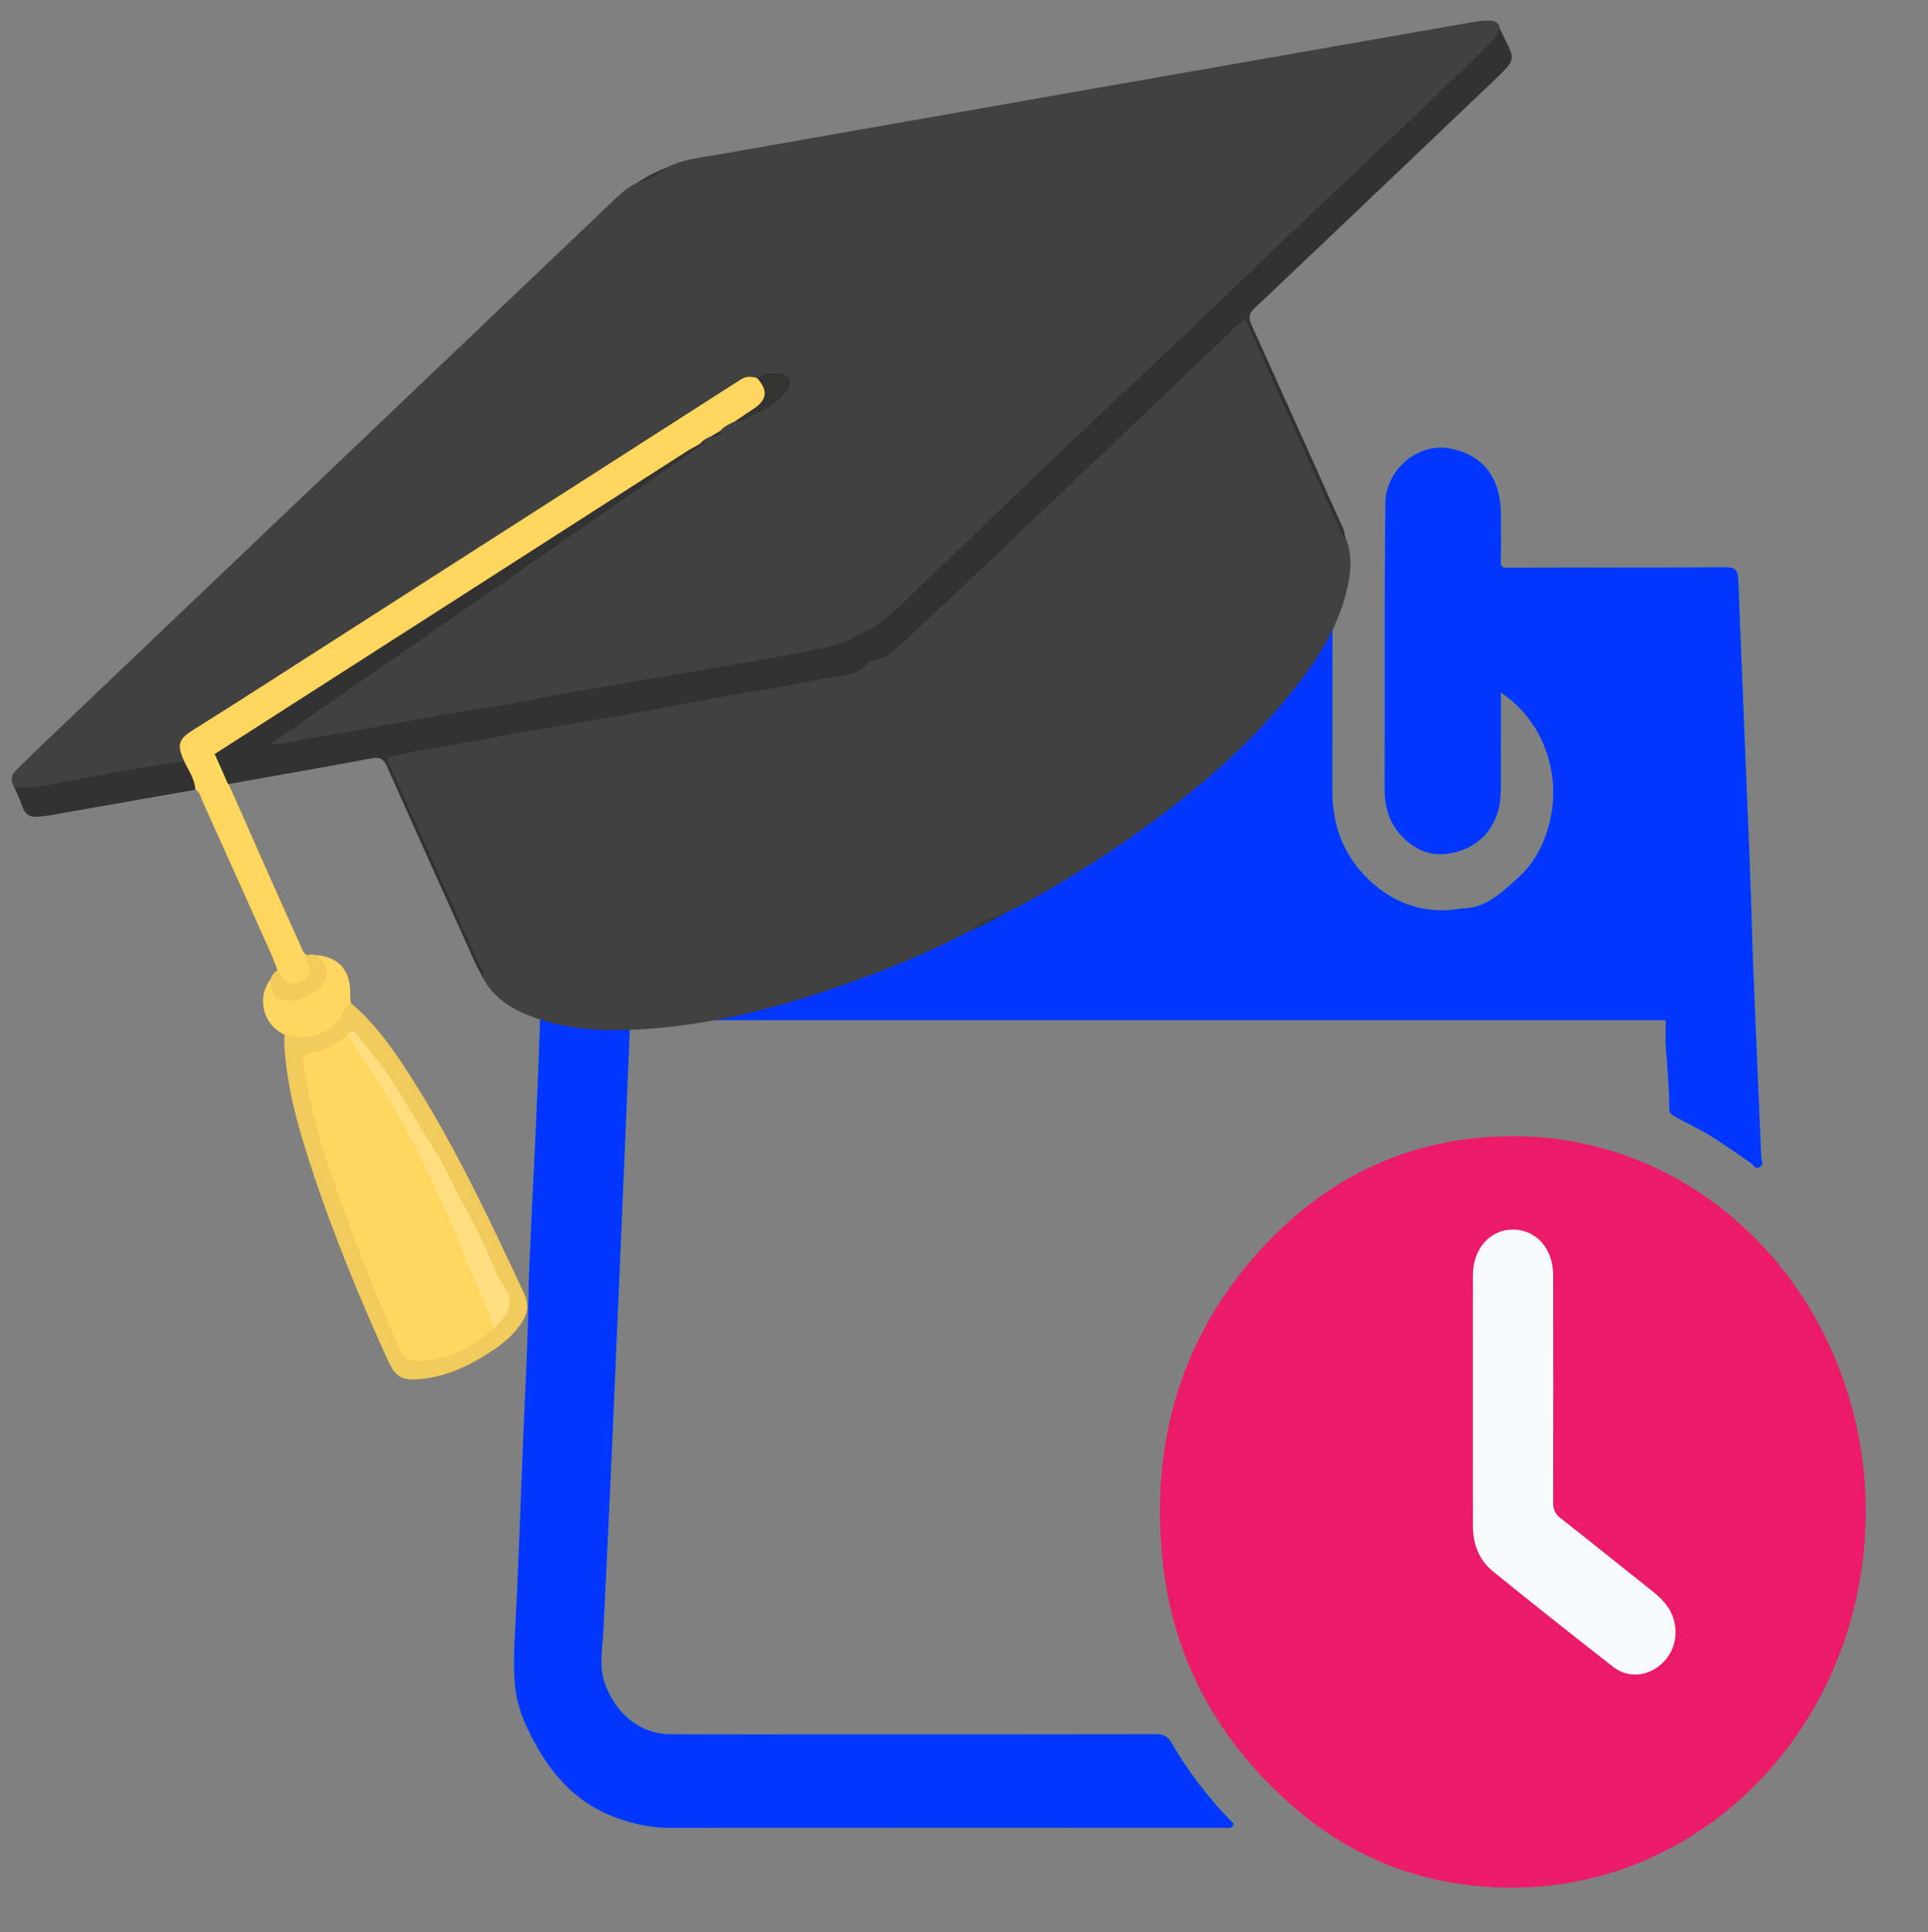 <?xml version="1.0" encoding="utf-8"?>
<!-- Generator: Adobe Illustrator 24.0.3, SVG Export Plug-In . SVG Version: 6.00 Build 0)  -->
<svg version="1.1" id="Layer_1" xmlns="http://www.w3.org/2000/svg" xmlns:xlink="http://www.w3.org/1999/xlink" x="0px" y="0px"
	 viewBox="0 0 499 500" style="enable-background:new 0 0 499 500;" xml:space="preserve">
<rect x="0" y="0" width="499" height="500" fill="#808080" stroke="none"/>
<style type="text/css">
	.st0{fill:#F9FAFB;stroke:#46B981;stroke-miterlimit:10;}
	.st1{fill:#0336FF;stroke:#0336FF;stroke-miterlimit:10;}
	.st2{fill:#EC1B69;stroke:#EC1B69;stroke-miterlimit:10;}
	.st3{fill:#F9FAFB;stroke:#EC1B69;stroke-miterlimit:10;}
	.st4{fill:#414141;}
	.st5{fill:#FFD65E;}
	.st6{fill:#333232;}
	.st7{fill:#F1CB5B;}
	.st8{fill:#323232;}
	.st9{fill:#FFD65F;}
	.st10{fill:#F2CB5B;}
	.st11{fill:#323131;}
	.st12{fill:#383838;}
	.st13{fill:#363636;}
	.st14{fill:#333332;}
	.st15{fill:#FBD653;}
	.st16{fill:#FCE05F;}
	.st17{fill:#FFDE80;}
</style>
<g>
	<path class="st0" d="M235.35,178.31c8.72,5.9,13.8,13.85,14.4,24.44c0.72,12.89-4.33,22.95-14.95,29.28
		c-10.34,6.16-20.77,5.32-30.51-1.65c-8.18-5.85-12.41-14.39-12.49-24.91c-0.15-18.63-0.07-37.26,0-55.89
		c0.01-1.77-0.35-2.28-2.09-2.27c-14.23,0.08-28.46,0.08-42.69,0c-1.69-0.01-2.1,0.46-2.17,2.24c-0.58,16.19-1.22,32.38-1.94,48.57
		c-0.64,14.46-1.05,28.92-1.93,43.37c-0.3,4.99-0.49,10.03-0.55,15.06c-0.16,12.65-0.86,25.29-1.37,37.94
		c-0.35,8.58-0.9,17.16-1.22,25.74c-0.17,4.56-0.47,9.15-0.52,13.74c-0.13,12.89-0.9,25.78-1.42,38.66
		c-0.72,17.8-1.32,35.6-2.26,53.39c-0.18,3.36-0.14,6.72,0.15,9.97c0.31,3.54,1.34,7.08,2.88,10.43
		c5.03,10.92,11.91,19.56,23.18,23.57c4.43,1.58,8.8,2.55,13.47,2.54c48.14-0.05,96.28-0.01,144.43-0.01c0.33,0,0.77,0.17,0.98-0.44
		c-6.12-6.23-11.48-13.17-15.95-20.86c-0.87-1.5-1.81-1.96-3.43-1.96c-26.42,0.06-52.84,0.04-79.25,0.04
		c-15.52,0-31.04,0.04-46.55-0.03c-8.06-0.04-14.49-5.36-17.42-13.36c-1.64-4.5-0.7-8.95-0.49-13.31
		c0.32-6.67,0.67-13.34,0.99-20.01c1.17-24.39,2.18-48.8,3.24-73.2c0.92-21.42,1.84-42.84,2.7-64.26c0.06-1.42,0.47-1.73,1.72-1.69
		c3.25,0.1,6.5,0.05,9.76,0.05c60.36,0,120.73,0,181.09,0c24.68,0,49.35,0,74.03,0c0.38,0,0.76,0.04,1.13-0.01
		c0.97-0.12,1.33,0.28,1.33,1.34c0.01,2.05-0.13,4.13,0.02,6.13c0.38,5.35,0.88,10.69,0.9,16.06c0,0.62,0.19,0.86,0.76,1.2
		c3.58,2.15,7.43,3.73,10.92,6.09c3.17,2.14,6.38,4.22,9.48,6.46c0.46,0.34,0.7,1.23,1.44,0.87c0.91-0.44,0.25-1.3,0.22-1.9
		c-0.63-15.61-1.35-31.21-1.98-46.82c-0.4-10.05-0.63-20.11-1.03-30.16c-0.96-24.24-2.01-48.48-2.93-72.73
		c-0.08-2.14-0.56-2.76-2.64-2.75c-18.85,0.1-37.69,0.02-56.54,0.11c-1.93,0.01-2.4-0.56-2.32-2.54c0.15-3.86,0.04-7.74,0.05-11.61
		c0.02-9.14-4.26-15.04-12.68-16.7c-8.03-1.58-16.13,5.27-16.23,13.62c-0.31,24.59-0.08,49.19-0.21,73.79
		c-0.03,5.6,1.6,9.93,5.82,13.5c3.91,3.3,8.17,3.72,12.5,2.44c7.06-2.1,10.76-7.8,10.78-15.56c0.02-7.98,0-15.97,0.03-23.95
		c0-0.56-0.35-1.27,0.28-1.72c0.12,0.03,0.2,0.03,0.26,0.07c10.35,6.5,15.83,19.66,13.42,32.34c-1.24,6.52-4.04,12.28-8.79,16.53
		c-4.34,3.88-8.73,8.15-15.07,7.96c-0.22-0.01-0.44,0.12-0.66,0.16c-8.29,1.23-15.85-1.08-22.21-6.56
		c-7.15-6.16-10.87-14.43-10.86-24.43c0.03-18.39-0.02-36.77,0.05-55.16c0.01-1.76-0.34-2.29-2.08-2.28
		c-13.62,0.09-27.25,0.05-40.88,0.05c-21.27,0-42.54-0.03-63.81,0.05c-1.93,0.01-2.39-0.55-2.32-2.54
		c0.15-4.35,0.12-8.71,0.02-13.06c-0.1-3.94-1.23-7.58-3.86-10.43c-4.4-4.77-9.7-6.1-15.68-4.11c-4.7,1.57-9.39,7.83-9.41,12.62
		c-0.05,25.16-0.05,50.32-0.1,75.48c-0.01,5.31,2.05,9.27,6.15,12.31c8.29,6.15,20.03,1.59,22.48-8.85
		c0.65-2.79,0.42-5.61,0.43-8.43C235.37,193.18,235.35,185.96,235.35,178.31z M482.42,390.21c-0.66-52.76-40.53-95.96-91.4-95.69
		c-25.07,0.13-46.66,9.87-64.2,28.95c-20.47,22.27-28.63,49.43-25.49,80.12c2.71,26.52,15.18,47.79,34.5,64.27
		c16.46,14.04,35.59,20.42,56.73,20.15C441.79,487.39,482.65,445.06,482.42,390.21z"/>
	<path class="st1" d="M235.35,178.31c0,7.65,0.02,14.87-0.01,22.09c-0.01,2.81,0.22,5.64-0.43,8.43c-2.45,10.44-14.18,15-22.48,8.85
		c-4.1-3.04-6.16-7-6.15-12.31c0.05-25.16,0.05-50.32,0.1-75.48c0.01-4.79,4.7-11.05,9.41-12.62c5.98-1.99,11.28-0.66,15.68,4.11
		c2.63,2.86,3.76,6.49,3.86,10.43c0.11,4.35,0.13,8.71-0.02,13.06c-0.07,1.98,0.39,2.54,2.32,2.54c21.27-0.08,42.54-0.05,63.81-0.05
		c13.63,0,27.25,0.04,40.88-0.05c1.74-0.01,2.09,0.52,2.08,2.28c-0.06,18.39-0.02,36.77-0.05,55.16c-0.02,10,3.7,18.28,10.86,24.43
		c6.36,5.48,13.92,7.79,22.21,6.56c0.22-0.03,0.44-0.16,0.66-0.16c6.34,0.19,10.73-4.08,15.07-7.96c4.75-4.25,7.55-10.01,8.79-16.53
		c2.4-12.69-3.07-25.84-13.42-32.34c-0.06-0.04-0.14-0.04-0.26-0.07c-0.63,0.46-0.28,1.16-0.28,1.72c-0.03,7.98,0,15.97-0.03,23.95
		c-0.02,7.76-3.73,13.46-10.78,15.56c-4.33,1.29-8.59,0.86-12.5-2.44c-4.22-3.56-5.85-7.9-5.82-13.5c0.12-24.6-0.1-49.19,0.21-73.79
		c0.1-8.35,8.2-15.2,16.23-13.62c8.43,1.65,12.71,7.56,12.68,16.7c-0.01,3.87,0.11,7.75-0.05,11.61c-0.08,1.98,0.39,2.55,2.32,2.54
		c18.85-0.09,37.69-0.01,56.54-0.11c2.08-0.01,2.56,0.61,2.64,2.75c0.92,24.25,1.97,48.48,2.93,72.73
		c0.4,10.05,0.63,20.11,1.03,30.16c0.63,15.61,1.35,31.21,1.98,46.82c0.02,0.6,0.69,1.46-0.22,1.9c-0.75,0.36-0.98-0.54-1.44-0.87
		c-3.11-2.25-6.31-4.32-9.48-6.46c-3.49-2.36-7.34-3.94-10.92-6.09c-0.56-0.34-0.75-0.57-0.76-1.2c-0.01-5.37-0.52-10.71-0.9-16.06
		c-0.14-2.01-0.01-4.09-0.02-6.13c0-1.06-0.36-1.47-1.33-1.34c-0.37,0.05-0.76,0.01-1.13,0.01c-24.68,0-49.35,0-74.03,0
		c-60.36,0-120.73,0-181.09,0c-3.25,0-6.51,0.05-9.76-0.05c-1.25-0.04-1.66,0.27-1.72,1.69c-0.86,21.42-1.77,42.84-2.7,64.26
		c-1.05,24.4-2.07,48.8-3.24,73.2c-0.32,6.67-0.67,13.35-0.99,20.01c-0.21,4.36-1.15,8.81,0.49,13.31
		c2.92,8.01,9.35,13.32,17.42,13.36c15.52,0.07,31.03,0.03,46.55,0.03c26.42,0,52.84,0.02,79.25-0.04c1.62,0,2.56,0.46,3.43,1.96
		c4.47,7.69,9.83,14.64,15.95,20.86c-0.22,0.61-0.65,0.44-0.98,0.44c-48.14,0-96.28-0.03-144.43,0.01c-4.67,0-9.05-0.96-13.47-2.54
		c-11.27-4.02-18.15-12.65-23.18-23.57c-1.54-3.35-2.57-6.89-2.88-10.43c-0.28-3.25-0.32-6.61-0.15-9.97
		c0.94-17.79,1.54-35.59,2.26-53.39c0.52-12.89,1.28-25.77,1.42-38.66c0.05-4.59,0.35-9.18,0.52-13.74
		c0.32-8.58,0.87-17.16,1.22-25.74c0.51-12.64,1.22-25.29,1.37-37.94c0.06-5.03,0.25-10.07,0.55-15.06
		c0.87-14.45,1.29-28.92,1.93-43.37c0.72-16.19,1.36-32.37,1.94-48.57c0.06-1.78,0.47-2.25,2.17-2.24c14.23,0.08,28.46,0.08,42.69,0
		c1.73-0.01,2.1,0.5,2.09,2.27c-0.06,18.63-0.14,37.26,0,55.89c0.08,10.51,4.31,19.06,12.49,24.91c9.74,6.96,20.16,7.81,30.51,1.65
		c10.62-6.32,15.67-16.38,14.95-29.28C249.15,192.17,244.06,184.21,235.35,178.31z"/>
	<path class="st2" d="M482.42,390.21c0.24,54.85-40.62,97.18-89.85,97.81c-21.14,0.27-40.28-6.11-56.73-20.15
		c-19.32-16.49-31.8-37.75-34.5-64.27c-3.13-30.69,5.03-57.86,25.49-80.12c17.54-19.08,39.13-28.81,64.2-28.95
		C441.89,294.25,481.76,337.45,482.42,390.21z M380.7,362.2c0,10.89,0,21.77,0,32.66c0,4.99,1.73,9.25,5.41,12.23
		c10.28,8.34,20.67,16.55,31.09,24.69c3.96,3.09,9.26,2.67,13.05-0.69c3.76-3.32,4.92-8.56,2.98-13.32
		c-1.19-2.93-3.37-4.87-5.7-6.72c-7.83-6.2-15.59-12.48-23.44-18.64c-1.25-0.98-1.62-2.01-1.62-3.59
		c0.04-19.59,0.05-39.19,0.01-58.78c-0.01-7.22-4.68-12.37-11-12.33c-6.2,0.04-10.77,5.23-10.78,12.32
		C380.68,340.75,380.7,351.47,380.7,362.2z"/>
	<path class="st3" d="M380.7,362.2c0-10.72-0.01-21.45,0.01-32.17c0.01-7.09,4.58-12.28,10.78-12.32c6.33-0.04,10.99,5.11,11,12.33
		c0.03,19.59,0.03,39.19-0.01,58.78c0,1.58,0.37,2.61,1.62,3.59c7.85,6.16,15.61,12.45,23.44,18.64c2.33,1.85,4.51,3.79,5.7,6.72
		c1.94,4.76,0.77,10-2.98,13.32c-3.79,3.36-9.09,3.78-13.05,0.69c-10.42-8.15-20.81-16.35-31.09-24.69
		c-3.68-2.99-5.41-7.24-5.41-12.23C380.7,383.97,380.7,373.08,380.7,362.2z"/>
</g>
<g>
	<path class="st4" d="M172.77,43.27c3.99-2.09,8.38-2.44,12.65-3.19C250.8,28.57,316.18,17.1,381.56,5.65
		c1.33-0.23,2.7-0.31,4.06-0.31c1.26,0.01,2.33,0.49,2.57,2.06c0.13,2.47-1.49,3.87-2.96,5.27c-8.07,7.66-16.11,15.35-24.14,23.04
		c-16.81,16.1-33.71,32.1-50.52,48.2c-13.7,13.13-27.54,26.1-41.28,39.18c-12.46,11.86-24.85,23.79-37.38,35.57
		c-2.84,2.66-5.97,4.71-9.4,6.31c-6.15,3.48-12.96,4.38-19.66,5.54c-11.03,1.9-22.06,3.78-33.08,5.69
		c-12.55,2.18-25.09,4.42-37.65,6.58c-11.57,1.99-23.13,4.07-34.68,6.18c-8.14,1.48-16.3,2.88-24.46,4.28
		c-0.45,0.08-0.9,0.15-1.36,0.14c-0.64-0.02-1.36-0.04-1.59-0.81c-0.24-0.82,0.43-1.24,0.95-1.57c3.19-2.06,6.1-4.56,9.25-6.68
		c16.51-11.12,32.79-22.61,49.16-33.95c12.4-8.59,24.78-17.2,37.15-25.84c4.23-2.96,8.58-5.77,12.83-8.71
		c0.62-0.43,1.27-0.71,2.03-0.76c0.35-0.02-0.03,0.14,0.2-0.11c0.14-0.16-0.36,0.05-0.43-0.23c0.05-1.56,1.23-1.8,2.24-2.24
		c0.96-0.16,1.89-0.51,2.87-0.65c1.27-0.18-0.49-0.55,0.03-0.8c0.66-1.54,2.05-1.87,3.35-2.36c4.53-1.46,8.89-3.27,12.35-6.9
		c0.85-0.89,1.87-1.91,1.31-3.23c-0.56-1.34-1.97-1.19-3.14-1.06c-1.62,0.19-3.23,0.44-4.83,0.85c-1.58,0.09-3,0.62-4.36,1.49
		c-13.01,8.3-26.01,16.64-39.02,24.95c-10.67,6.82-21.35,13.62-32,20.46c-10.73,6.89-21.5,13.73-32.22,20.64
		c-10.64,6.87-21.31,13.69-32.02,20.44c-1.56,0.99-3.04,2.12-4.65,3.03c-3.54,2-3.75,2.5-3.22,6.63c0.01,1.54-0.97,1.82-2.14,2.01
		c-12.42,2.01-24.76,4.53-37.21,6.33c-1.7,0.25-3.42,0.72-4.89-0.73c-1.6-2.55,0.3-4.02,1.68-5.38c5.19-5.11,10.49-10.1,15.76-15.13
		c45.89-43.72,91.77-87.44,137.67-131.14c1.89-1.8,3.83-3.56,6.2-4.65C167.71,46.32,170.28,44.89,172.77,43.27z"/>
	<path class="st4" d="M250.3,241.32c-11.12,5.81-22.7,10.39-34.47,14.42c-16.2,5.54-32.7,9.62-49.75,10.63
		c-9.11,0.54-18.17,0.27-26.95-2.74c-5.69-1.95-10.98-4.66-14.14-10.53c0.04-1.03-0.56-1.82-0.94-2.68
		c-5.83-13.01-11.67-26.01-17.52-39c-0.45-2.22,0.78-1.13,1.35-0.67c1.75,1.42,3.67,2.48,5.64,3.49c5.42,2.78,11.29,3.45,17.14,4.31
		c11.48,1.68,23,1.23,34.49,0.67c10.31-0.5,20.59-1.67,30.85-3.1c6.83-0.95,13.68-1.83,20.48-2.97c8.06-1.36,16.16-2.55,24.12-4.58
		c1.26-0.32,2.33-1.04,3.32-1.92c9.47-8.43,18.58-17.28,27.5-26.37c6.16-6.28,12.41-12.46,18.25-19.07
		c4.34-4.91,8.68-9.84,12.78-15.01c4.21-5.32,8.45-10.61,12.18-16.31c6.13-9.36,12.45-18.66,13.48-30.6
		c0.07-0.8-0.03-2.59,1.66-1.22c6.09,13.57,12.49,26.98,18.13,40.77c0.07,0.16,0.26,0.26,0.4,0.38c1.88,4.72,1.31,9.49,0.11,14.2
		c-2.41,9.46-7.51,17.34-13.32,24.72c-11.04,14.04-24.3,25.42-38.42,35.72c-10.59,7.72-21.63,14.62-33.08,20.78
		c-0.81,0.43-1.65,0.79-2.48,1.19C257.34,237.28,253.74,239.12,250.3,241.32z"/>
	<path class="st5" d="M190.24,109.03c-1.38,0.66-2.8,1.25-3.85,2.49c-0.47,0.98-1.39,1.13-2.26,1.35c-1.08,0.46-2.14,0.93-2.9,1.94
		c-3.36,2.77-7.01,5.1-10.66,7.35c-7.77,4.8-15.19,10.18-22.94,15.01c-9.4,5.87-18.69,11.94-28.03,17.92
		c-8.88,5.68-17.74,11.38-26.62,17.06c-10.82,6.93-21.61,13.91-32.48,20.76c-1.25,0.79-2.5,1.59-3.61,2.57
		c-1.02,0.99-0.29,1.93,0.11,2.85c0.56,1.31,1.12,2.61,1.81,3.86c0.13,0.24,0.25,0.49,0.37,0.73c3.98,8.98,7.94,17.96,11.93,26.93
		c2.21,4.97,4.45,9.92,6.68,14.87c0.43,0.94,0.7,2.02,1.7,2.51c1.94,3.6,1.7,5.53-0.87,7.13c-3.15,1.97-6.86,0.54-6.78-3.29
		c-0.63-1.59-1.21-3.21-1.91-4.77c-5.85-13.05-11.71-26.1-17.59-39.13c-0.45-1-0.62-2.27-1.77-2.79c-1.62-2.31-3.01-4.73-3.08-7.74
		c-1.77-4.12-1.17-5.43,2.65-7.82c10.73-6.72,21.37-13.59,32.04-20.42c14.17-9.07,28.33-18.16,42.5-27.24
		c17.51-11.22,35.03-22.44,52.55-33.67c4.83-3.09,9.66-6.17,14.48-9.27c1.36-0.88,2.75-0.83,4.19-0.39c1.94,0.22,2.51,1.7,2.64,3.44
		c0.17,2.15-0.83,3.82-2.52,4.76C194.13,107.09,192.23,108.16,190.24,109.03z"/>
	<path class="st6" d="M55.57,195.14c20-12.82,39.99-25.63,59.99-38.45c20.61-13.22,41.22-26.46,61.84-39.67
		c1.24-0.8,2.55-1.47,3.83-2.2c0.77-0.08,1.35-0.97,1.98-0.75c-37.54,26.02-75.19,52.12-113.26,78.5c3.65,0.17,6.73-0.89,9.82-1.4
		c12.22-2.01,24.4-4.34,36.61-6.49c6.33-1.11,12.72-1.84,19.01-3.15c8.97-1.87,18-3.24,27.01-4.85c8.46-1.52,16.95-2.84,25.42-4.32
		c8.81-1.55,17.65-3,26.39-4.92c2.75-0.6,5.6-1.61,8.09-3.27c2.11,1.48,2.67,3.9,3.34,6.25c-0.91,3.85-4.24,4.53-6.95,5.03
		c-16,2.95-31.96,6.09-48.01,8.73c-6.45,1.06-12.89,2.25-19.34,3.39c-11.36,2-22.71,4.09-34.1,5.94c-4.3,0.7-8.6,1.48-12.89,2.3
		c-3.1,0.59-3.22,0.99-1.9,3.96c1.08,2.45,2.21,4.88,3.28,7.33c0.45,1.04,1.07,2.06,0.67,3.3c5.91,13.15,11.82,26.3,17.7,39.46
		c0.45,1,1.31,1.92,0.9,3.21c-0.7-1.35-1.47-2.66-2.09-4.05c-7.59-16.82-15.19-33.64-22.68-50.51c-0.87-1.96-1.71-2.69-3.84-2.29
		c-12.39,2.32-24.8,4.47-37.21,6.68c0,0-0.16,0.01-0.16,0.01C57.29,200.63,56.06,198.07,55.57,195.14z"/>
	<path class="st6" d="M225.32,171.01c-1.01-2.28-2.01-4.56-3.02-6.83c6.38-2.57,10.94-7.8,15.86-12.46
		c13.39-12.7,26.65-25.55,40.02-38.27c11.68-11.11,23.51-22.03,35.14-33.19C327.36,66.77,341.43,53.3,355.63,40
		c9.85-9.23,19.52-18.68,29.27-28.03c1.36-1.31,2.51-2.78,3.28-4.57c3.94,8.53,5.04,7.17-2.2,14.08
		c-20.42,19.46-40.83,38.93-61.31,58.32c-1.56,1.48-1.52,2.57-0.7,4.39c7.63,16.83,15.18,33.7,22.73,50.56
		c0.5,1.12,1.23,2.16,1.27,3.48c-0.92-0.49-1.05-1.53-1.43-2.37c-4.02-8.88-8.13-17.72-11.96-26.69c-3.42-8-7.87-15.43-11.17-23.49
		c-0.22-0.54-0.51-1.03-0.99-1.32c-1.43-0.33-2.16,0.87-3,1.66c-8.44,7.96-16.79,16.02-25.21,24c-14.8,14.03-29.48,28.19-44.29,42.2
		c-5.03,4.76-9.96,9.64-15.12,14.22c-2.1,1.86-4.24,3.68-6.84,4.7C227.11,171.47,226.14,172.33,225.32,171.01z"/>
	<path class="st7" d="M90.79,259.55c7.07,5.98,12.19,13.73,17.11,21.62c10.62,17.04,19.21,35.28,27.74,53.56
		c1.31,2.81,0.96,5.18-0.62,7.58c-1.8,2.73-4.15,4.87-6.75,6.66c-6.01,4.13-12.37,7.33-19.65,7.94c-4.76,0.39-6.28-0.54-8.33-5.07
		c-7.36-16.21-14.15-32.68-19.72-49.69c-3.35-10.22-6.32-20.58-6.96-31.49c-0.06-0.96,0.01-1.93,0.02-2.89
		c0.84-0.62,1.74-0.25,2.62-0.15c5.51,0.64,9.63-1.68,12.57-6.6C89.24,260.27,89.28,258.71,90.79,259.55z"/>
	<path class="st8" d="M47.5,196.64c1.13,2.54,2.88,4.79,3.08,7.74c-12.58,2.21-25.16,4.43-37.74,6.63c-0.89,0.16-1.8,0.19-2.69,0.32
		c-2.16,0.31-3.66-0.42-4.43-2.76c-0.57-1.72-1.4-3.35-2.11-5.02c3.92,0.7,7.77-0.25,11.55-0.95c10.56-1.96,21.1-4.01,31.74-5.42
		C47.12,197.17,47.3,196.84,47.5,196.64z"/>
	<path class="st9" d="M90.79,259.55c-1.82,0.75-1.8,2.94-3.02,4.29c-4.06,4.49-8.73,5.55-14.16,3.91
		c-6.02-2.84-6.98-10.12-3.55-14.35c0.86,2.44,1.6,5.03,4.8,4.81c3.21-0.22,6.01-1.42,7.96-4.25c1.33-1.92,1.63-3.89-0.49-5.55
		c-0.37-0.29-0.64-0.68-0.51-1.24c5.97,0.45,9.09,4.15,8.81,10.4C90.6,258.23,90.73,258.89,90.79,259.55z"/>
	<path class="st10" d="M81.82,247.17c3.96,3,3.6,7.31-0.89,9.69c-1.91,1.01-3.71,2.32-6.08,2.13c-3.85-0.32-4.81-1.32-4.79-5.59
		c0.27-1.06,0.96-1.75,1.79-2.32c2.4,3.78,3.35,4.24,6.03,2.86c1.96-1.01,3.14-2.36,1.78-4.79c-0.33-0.59-0.55-1.23-0.16-1.91
		C80.26,246.89,81.04,247.04,81.82,247.17z"/>
	<path class="st11" d="M322.18,82.33c1.11,0.43,1.21,1.63,1.63,2.54c7.59,16.85,15.15,33.71,22.73,50.56
		c0.43,0.95,0.96,1.86,1.44,2.79c0.11,0.33,0.21,0.65,0.32,0.98c-1.2-0.47-1.33-1.76-1.79-2.76c-5.86-12.96-11.68-25.94-17.52-38.92
		c-0.76-0.21-1.22-0.83-1.55-1.5c-1.8-3.65-3.45-7.37-5.02-11.14C322.08,84.06,322.08,83.2,322.18,82.33z"/>
	<path class="st12" d="M250.3,241.32c3.25-2.62,6.85-4.46,10.8-5.51C257.6,237.86,254,239.7,250.3,241.32z"/>
	<path class="st13" d="M172.77,43.27c-2.33,1.96-4.81,3.59-7.84,4C167.4,45.62,170.01,44.3,172.77,43.27z"/>
	<path class="st14" d="M190.24,109.03c1.58-1.07,3.15-2.16,4.75-3.2c3.57-2.31,3.87-4.85,0.91-8c1.82-1.16,3.88-1.35,5.86-1.17
		c2.8,0.25,3.58,2.47,1.63,4.75c-2.11,2.46-4.63,4.56-7.63,5.57C193.9,107.61,192.39,109.34,190.24,109.03z"/>
	<path class="st6" d="M184.12,112.87c0.75-0.45,1.51-0.9,2.26-1.35c0.26,0.06,0.96-0.01,0.68,0.22
		C186.25,112.42,185.33,113.19,184.12,112.87z"/>
	<path class="st4" d="M322.18,82.33c2.27,5.06,4.54,10.12,6.81,15.18c-0.41,5-1.49,9.8-3.3,14.47c-1.5,3.87-3.94,7.11-5.69,10.78
		c-2.1,4.41-5.25,8.03-7.78,12.12c-2.16,3.5-4.88,6.65-7.58,9.72c-3.2,3.63-6.02,7.59-9.27,11.2c-3.95,4.39-7.86,8.84-11.84,13.19
		c-4.26,4.65-8.67,9.17-13.2,13.51c-5.09,4.88-9.83,10.13-15.22,14.69c-3.09,2.61-6.07,5.5-8.86,8.45
		c-2.91,3.07-6.34,4.06-9.95,4.68c-7.37,1.28-14.69,2.91-22.13,3.8c-6.17,0.73-12.28,2.18-18.46,2.8c-4.99,0.5-9.96,1.22-14.95,1.66
		c-5.8,0.51-11.6,1.07-17.41,1.46c-6.09,0.41-12.23,0.85-18.31,0.53c-7.72-0.41-15.47-1.13-23.07-2.56
		c-5.64-1.06-11.09-3.4-15.56-7.6c-1.85-4.1-3.71-8.2-5.53-12.31c-0.62-1.41-1.23-1.96,1.28-2.55c8.49-1.99,17.12-2.97,25.65-4.68
		c11.61-2.33,23.33-4.01,34.99-6.07c11.84-2.09,23.63-4.51,35.49-6.39c6.75-1.07,13.39-2.69,20.17-3.59c2.49-0.33,5-1.69,6.87-3.82
		c3.4-0.15,5.87-2.39,8.22-4.55c8.01-7.38,15.9-14.92,23.82-22.42c11.5-10.9,22.99-21.82,34.47-32.75
		C301.95,101.65,312.06,91.98,322.18,82.33z"/>
	<path class="st15" d="M71.21,247.56c-6.49-14.45-12.99-28.9-19.48-43.36c0.08-0.04,0.16-0.08,0.24-0.12
		c6.49,14.43,12.97,28.87,19.46,43.3C71.35,247.44,71.28,247.5,71.21,247.56z"/>
	<path class="st16" d="M55.57,195.14c1.15,2.6,2.3,5.2,3.45,7.8C56.91,200.82,55.67,198.26,55.57,195.14z"/>
	<path class="st5" d="M127.66,343.87c-6.07,5.21-12.7,8.77-20.78,8.25c-1.68-0.11-2.58-0.93-3.28-2.5
		c-3.74-8.36-7.15-16.86-10.47-25.42c-3.09-7.97-5.98-16.01-8.67-24.12c-2.61-7.89-4.48-16.02-5.91-24.25
		c-0.33-1.92,0.04-3.18,2.32-3.53c3.35-0.51,6.33-2.2,8.98-4.48c3.51,2.06,5.25,5.8,7.35,9.11c9.67,15.2,16.99,31.75,24.23,48.35
		c2.1,4.82,3.66,9.9,5.93,14.65C127.95,341.17,128.08,342.51,127.66,343.87z"/>
	<path class="st17" d="M127.66,343.87c-1.62-6.15-4.54-11.74-6.84-17.59c-3.35-8.56-7.26-16.89-11.23-25.15
		c-3.45-7.17-7.4-14.06-11.48-20.87c-2.59-4.31-5.52-8.3-8.27-12.45c0.72-1.11,1.45-1.31,2.38-0.18c3.68,4.49,7.41,8.94,10.47,13.95
		c3.59,5.88,7.15,11.77,10.74,17.64c1.88,3.07,3.27,6.43,5,9.59c3.64,6.66,7.08,13.48,10,20.56c0.4,0.97,0.94,1.84,1.57,2.69
		c2.71,3.72,2.53,6.65-0.5,10.07C128.93,342.78,128.27,343.3,127.66,343.87z"/>
</g>
</svg>
